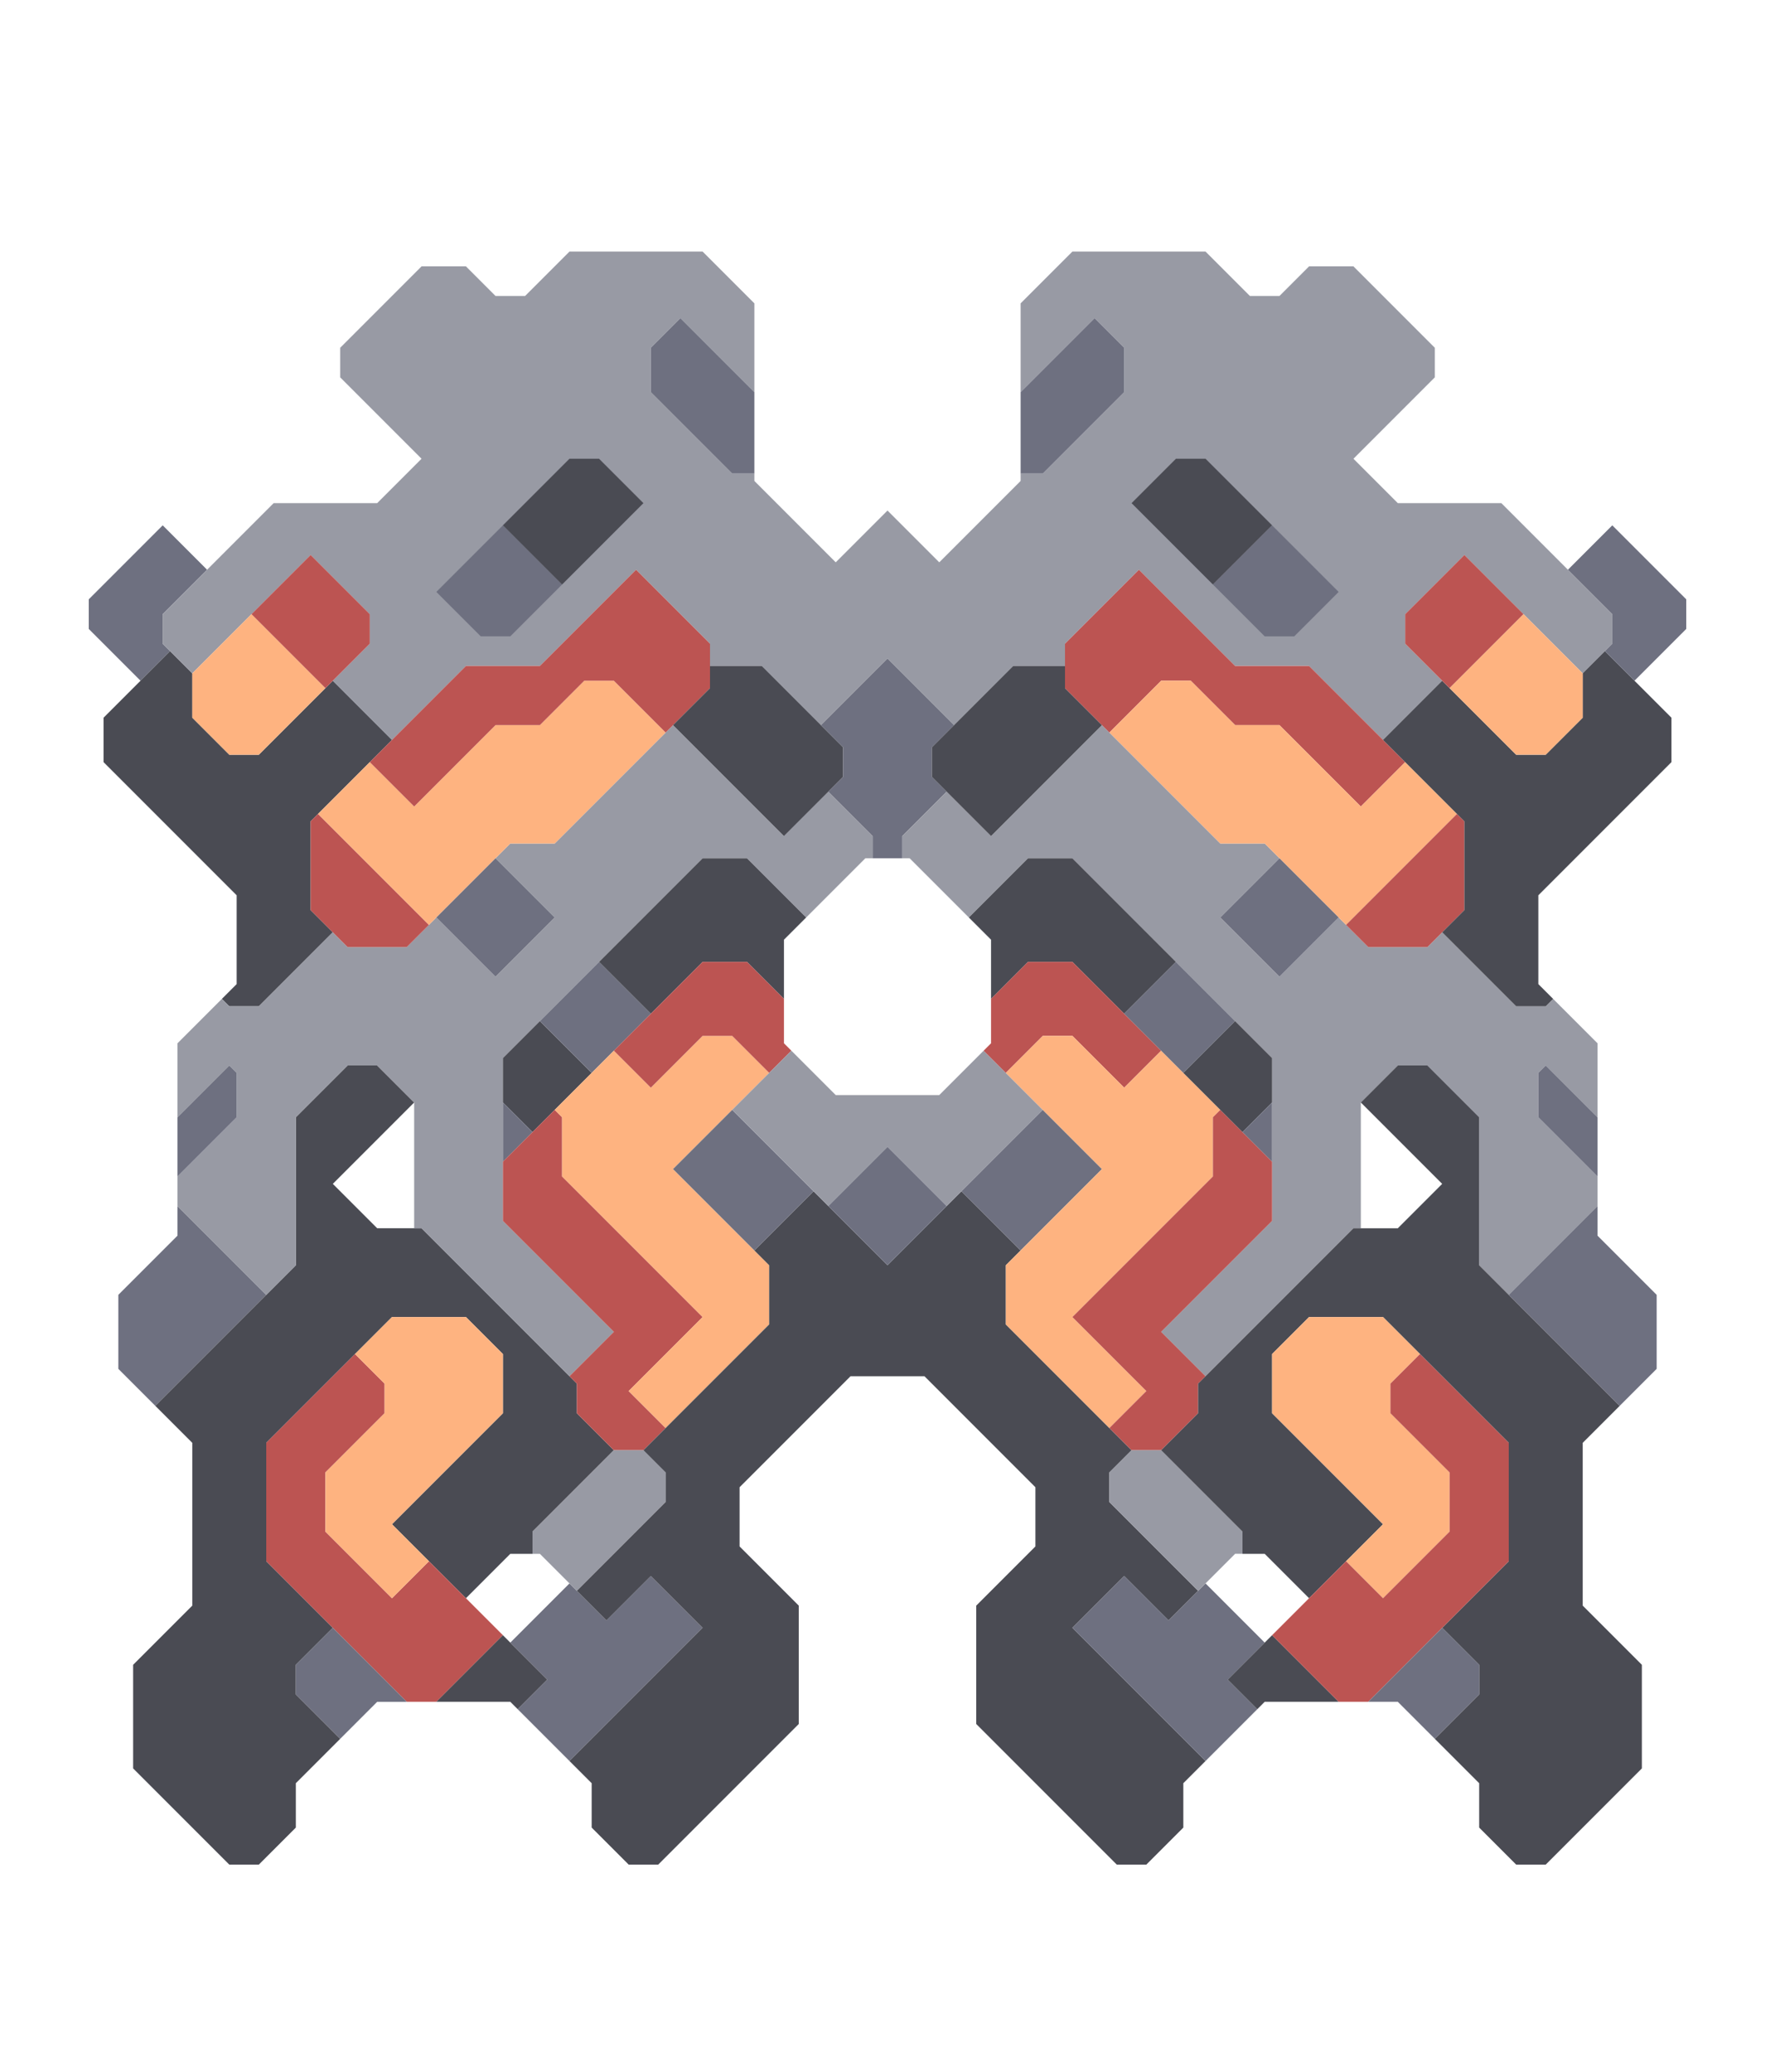 <svg xmlns="http://www.w3.org/2000/svg" width="120" height="140" style="fill-opacity:1;color-rendering:auto;color-interpolation:auto;text-rendering:auto;stroke:#000;stroke-linecap:square;stroke-miterlimit:10;shape-rendering:auto;stroke-opacity:1;fill:#000;stroke-dasharray:none;font-weight:400;stroke-width:1;font-family:&quot;Dialog&quot;;font-style:normal;stroke-linejoin:miter;font-size:12px;stroke-dashoffset:0;image-rendering:auto">
    <g style="stroke-linecap:round;fill:#6e7080;stroke:#6e7080">
        <path stroke="none" d="M6 42.5v-2l5-5 3 3-3 3v2l.5.5-2 2Z" style="stroke:none"/>
    </g>
    <g stroke="none" style="stroke-linecap:round;fill:#4a4b53;stroke:#4a4b53">
        <path d="M7 51.5v-3l4.5-4.5 1.5 1.5v3l2.5 2.5h2l5-5 4 4-5.5 5.5v6l1.5 1.5-5 5h-2l-.5-.5 1-1v-6Z" style="stroke:none"/>
        <path d="M8 92.5v-5l4-4v-2l6 6-7.5 7.5Z" style="fill:#6e7080;stroke:none"/>
        <path d="M9 119.5v-7l4-4v-11L10.5 95l9.5-9.5v-10l3.5-3.5h2l2.5 2.5-5.5 5.5 3 3h3L39 93.5v2l2.5 2.5-5.5 5.5v1.5h-1.5l-3 3-5-5 7.5-7.5v-4L31.5 89h-5L18 97.5v8l4.5 4.5-2.5 2.5v2l3 3-3 3v3l-2.5 2.5h-2Z" style="stroke:none"/>
        <path d="M11 43.5v-2l7.5-7.5h7l3-3-5.5-5.5v-2l5.5-5.5h3l2 2h2l3-3h9l3.5 3.5v6l-5-5-2 2v3l5.5 5.5H51v.5l5.5 5.5 3.5-3.5 3.5 3.5 5.5-5.5V32h1.5l5.5-5.5v-3l-2-2-5 5v-6l3.5-3.5h9l3 3h2l2-2h3l5.5 5.5v2L91.5 31l3 3h7l7.5 7.5v2l-2 2-8-8-4 4v2l2.5 2.5-4 4-5-5h-5L77 38.5l-5 5V45h-3.5l-4 4-4.5-4.5-4.5 4.5-4-4H48v-1.5l-5-5-6.5 6.5h-5l-5 5-4-4 2.5-2.5v-2l-4-4-8 8Z" style="fill:#989aa4;stroke:none"/>
        <path d="M12 75.5v-5l3-3 .5.5h2l5-5 1 1h4l2-2 4 4 4-4-4-4 1-1h3l8-8 7.5 7.5 3-3 3 3V58h-.5l-4 4-4-4h-3L34 71.5v11l7.5 7.5-3 3-10-10H28v-8.5L25.5 72h-2L20 75.5v10l-2 2-6-6v-2l4-4v-3l-.5-.5Z" style="fill:#989aa4;stroke:none"/>
        <path d="M12 79.5v-4l3.5-3.5.5.5v3Z" style="fill:#6e7080;stroke:none"/>
        <path d="M13 48.5v-3l4-4 5 5-4.5 4.5h-2Z" style="fill:#feb380;stroke:none"/>
        <path d="m17 41.5 4-4 4 4v2l-3 3Zm1 64v-8l6-6 2 2v2l-4 4v4l4.5 4.5 2.5-2.5 5 5-4.5 4.5h-2Z" style="fill:#bc5452;stroke:none"/>
        <path d="M20 114.5v-2l2.5-2.5 5 5h-2l-2.5 2.5Z" style="fill:#6e7080;stroke:none"/>
        <path d="M29 62.5 27.5 64h-4L21 61.5v-6l.5-.5Z" style="fill:#bc5452;stroke:none"/>
        <path d="m21.5 55 3.5-3.5 3 3 5.5-5.5h3l3-3h2l3.5 3.5-7.5 7.5h-3L29 62.5Zm.5 48.5v-4l4-4v-2l-2-2 2.5-2.5h5l2.5 2.5v4l-7.5 7.5 2.5 2.5-2.5 2.5Z" style="fill:#feb380;stroke:none"/>
        <path d="m25 51.5 6.5-6.5h5l6.5-6.5 5 5v3l-3 3-3.5-3.5h-2l-3 3h-3L28 54.5Z" style="fill:#bc5452;stroke:none"/>
        <path d="m29.5 40 3 3h2l9-9-3-3h-2Z" style="fill:#989aa4;stroke:none"/>
        <path d="m29.5 40 4.5-4.5 4 4-3.5 3.5h-2Zm0 22 4-4 4 4-4 4Z" style="fill:#6e7080;stroke:none"/>
        <path d="m29.5 115 4.5-4.5 3 3-2 2-.5-.5ZM34 35.5l4.5-4.5h2l3 3-5.5 5.5Zm0 39v-3l2.5-2.5 3.5 3.5-4 4Z" style="stroke:none"/>
        <path d="m36 76.5-2 2v-4Z" style="fill:#6e7080;stroke:none"/>
        <path d="M34 82.5v-4l3.5-3.5.5.5v4l9.5 9.5-5 5 2.5 2.5-1.5 1.5h-2L39 95.5v-2l-.5-.5 3-3Z" style="fill:#bc5452;stroke:none"/>
        <path d="m34.5 111 4-4 2.5 2.5 3-3 3.5 3.5-9 9-3.5-3.5 2-2Z" style="fill:#6e7080;stroke:none"/>
        <path d="M36.5 105H36v-1.5l5.5-5.5h2l1.5 1.5v2l-6 6Z" style="fill:#989aa4;stroke:none"/>
        <path d="m36.5 69 4-4 3.5 3.5-4 4Z" style="fill:#6e7080;stroke:none"/>
        <path d="M38 79.5v-4l-.5-.5 4-4 2.5 2.5 3.5-3.5h2l2.5 2.5-6.5 6.5 6.5 6.5v4l-7 7-2.5-2.5 5-5Z" style="fill:#feb380;stroke:none"/>
        <path d="m39 107.5 6-6v-2L43.5 98l8.5-8.5v-4l-1-1 4-4 5 5 5-5 4 4-1 1v4l8.5 8.5-1.5 1.5v2l6 6-2 2-3-3-3.5 3.5 9 9-1.5 1.5v3l-2.5 2.5h-2l-9.5-9.5v-8l4-4v-4L62.5 93h-5l-7.5 7.5v4l4 4v8l-9.5 9.5h-2l-2.5-2.5v-3l-1.5-1.5 9-9-3.5-3.5-3 3ZM40.5 65l7-7h3l4 4-1.5 1.5v4L50.5 65h-3L44 68.5Z" style="stroke:none"/>
        <path d="m41.5 71 6-6h3l2.5 2.5v3l.5.5-1.5 1.5-2.5-2.5h-2L44 73.5Z" style="fill:#bc5452;stroke:none"/>
        <path d="M44 26.5v-3l2-2 5 5V32h-1.5Z" style="fill:#6e7080;stroke:none"/>
        <path d="m45.5 49 2.5-2.5V45h3.5l5.5 5.5v2l-4 4Z" style="stroke:none"/>
        <path d="m45.5 79 4-4 5.5 5.5-4 4Z" style="fill:#6e7080;stroke:none"/>
        <path d="m49.5 75 4-4 3 3h7l3-3 4 4-6.5 6.5-4-4-4 4Z" style="fill:#989aa4;stroke:none"/>
        <path d="m55.5 49 4.5-4.5 4.5 4.5-1.5 1.5v2l1 1-3 3V58h-2v-1.5l-3-3 1-1v-2Zm.5 32.5 4-4 4 4-4 4Z" style="fill:#6e7080;stroke:none"/>
        <path d="M61.5 58H61v-1.5l3-3 3 3 7.5-7.5 8 8h3l1 1-4 4 4 4 4-4 2 2h4l1-1 5 5h2l.5-.5 3 3v5l-3.5-3.5-.5.5v3l4 4v2l-6 6-2-2v-10L96.5 72h-2L92 74.5V83h-.5l-10 10-3-3 7.5-7.5v-11L72.5 58h-3l-4 4Z" style="fill:#989aa4;stroke:none"/>
        <path d="M63 52.5v-2l5.5-5.5H72v1.5l2.5 2.5-7.5 7.5Z" style="stroke:none"/>
        <path d="m65 80.5 5.5-5.5 4 4-5.5 5.5Z" style="fill:#6e7080;stroke:none"/>
        <path d="m65.5 62 4-4h3l7 7-3.5 3.5-3.5-3.5h-3L67 67.5v-4Z" style="stroke:none"/>
        <path d="M68 72.5 66.5 71l.5-.5v-3l2.5-2.5h3l6 6-2.5 2.5-3.5-3.5h-2Z" style="fill:#bc5452;stroke:none"/>
        <path d="m68 72.5 2.5-2.5h2l3.5 3.5 2.5-2.5 4 4-.5.5v4L72.5 89l5 5-2.5 2.5-7-7v-4l6.5-6.5Z" style="fill:#feb380;stroke:none"/>
        <path d="M69 32v-5.5l5-5 2 2v3L70.5 32Z" style="fill:#6e7080;stroke:none"/>
        <path d="M72 46.5v-3l5-5 6.5 6.5h5l6.5 6.5-3 3-5.5-5.5h-3l-3-3h-2L75 49.5Zm.5 42.5 9.5-9.5v-4l.5-.5 3.5 3.5v4L78.5 90l3 3-.5.5v2L78.5 98h-2L75 96.5l2.5-2.5Z" style="fill:#bc5452;stroke:none"/>
        <path d="m72.5 110 3.5-3.5 3 3 2.5-2.5 4 4-2.5 2.5 2 2-3.5 3.5Z" style="fill:#6e7080;stroke:none"/>
        <path d="m75 49.5 3.5-3.5h2l3 3h3l5.5 5.5 3-3 3.5 3.5-7.5 7.5-5.5-5.5h-3Z" style="fill:#feb380;stroke:none"/>
        <path d="M75 101.5v-2l1.5-1.5h2l5.5 5.5v1.5h-.5l-2.5 2.5ZM76.5 34l9 9h2l3-3-9-9h-2Z" style="fill:#989aa4;stroke:none"/>
        <path d="m76 68.5 3.5-3.5 4 4-3.5 3.5Z" style="fill:#6e7080;stroke:none"/>
        <path d="m76.5 34 3-3h2l4.5 4.5-4 4Zm2 64 2.5-2.5v-2L91.5 83h3l3-3-5.5-5.5 2.5-2.5h2l3.5 3.5v10l9.5 9.5-2.5 2.5v11l4 4v7l-6.5 6.5h-2l-2.5-2.5v-3l-3-3 3-3v-2l-2.5-2.5 4.5-4.5v-8L93.5 89h-5L86 91.5v4l7.5 7.5-5 5-3-3H84v-1.5ZM80 72.5l3.5-3.5 2.5 2.5v3l-2 2Z" style="stroke:none"/>
        <path d="m82 39.5 4-4 4.5 4.5-3 3h-2Zm.5 22.5 4-4 4 4-4 4Z" style="fill:#6e7080;stroke:none"/>
        <path d="m83 113.5 3-3 4.5 4.5h-5l-.5.5Z" style="stroke:none"/>
        <path d="m84 76.5 2-2v4Z" style="fill:#6e7080;stroke:none"/>
        <path d="M86 95.5v-4l2.5-2.5h5l2.5 2.5-2 2v2l4 4v4l-4.5 4.5-2.5-2.5 2.5-2.5Z" style="fill:#feb380;stroke:none"/>
        <path d="m86 110.5 5-5 2.5 2.5 4.5-4.5v-4l-4-4v-2l2-2 6 6v8l-9.5 9.5h-2Zm5-48 7.5-7.5.5.5v6L96.5 64h-4Z" style="fill:#bc5452;stroke:none"/>
        <path d="m92.5 115 5-5 2.5 2.5v2l-3 3-2.5-2.5Z" style="fill:#6e7080;stroke:none"/>
        <path d="m93.5 50 4-4 5 5h2l2.5-2.5v-3l1.5-1.5 4.5 4.5v3l-9 9v6l1 1-.5.5h-2l-5-5 1.5-1.5v-6Z" style="stroke:none"/>
        <path d="M95 43.5v-2l4-4 4 4-5 5Z" style="fill:#bc5452;stroke:none"/>
        <path d="m98 46.5 5-5 4 4v3l-2.5 2.5h-2Z" style="fill:#feb380;stroke:none"/>
        <path d="m102 87.5 6-6v2l4 4v5l-2.5 2.5Zm6-12v4l-4-4v-3l.5-.5Zm-2-37 3-3 5 5v2l-3.5 3.5-2-2 .5-.5v-2Z" style="fill:#6e7080;stroke:none"/>
    </g>
</svg>
